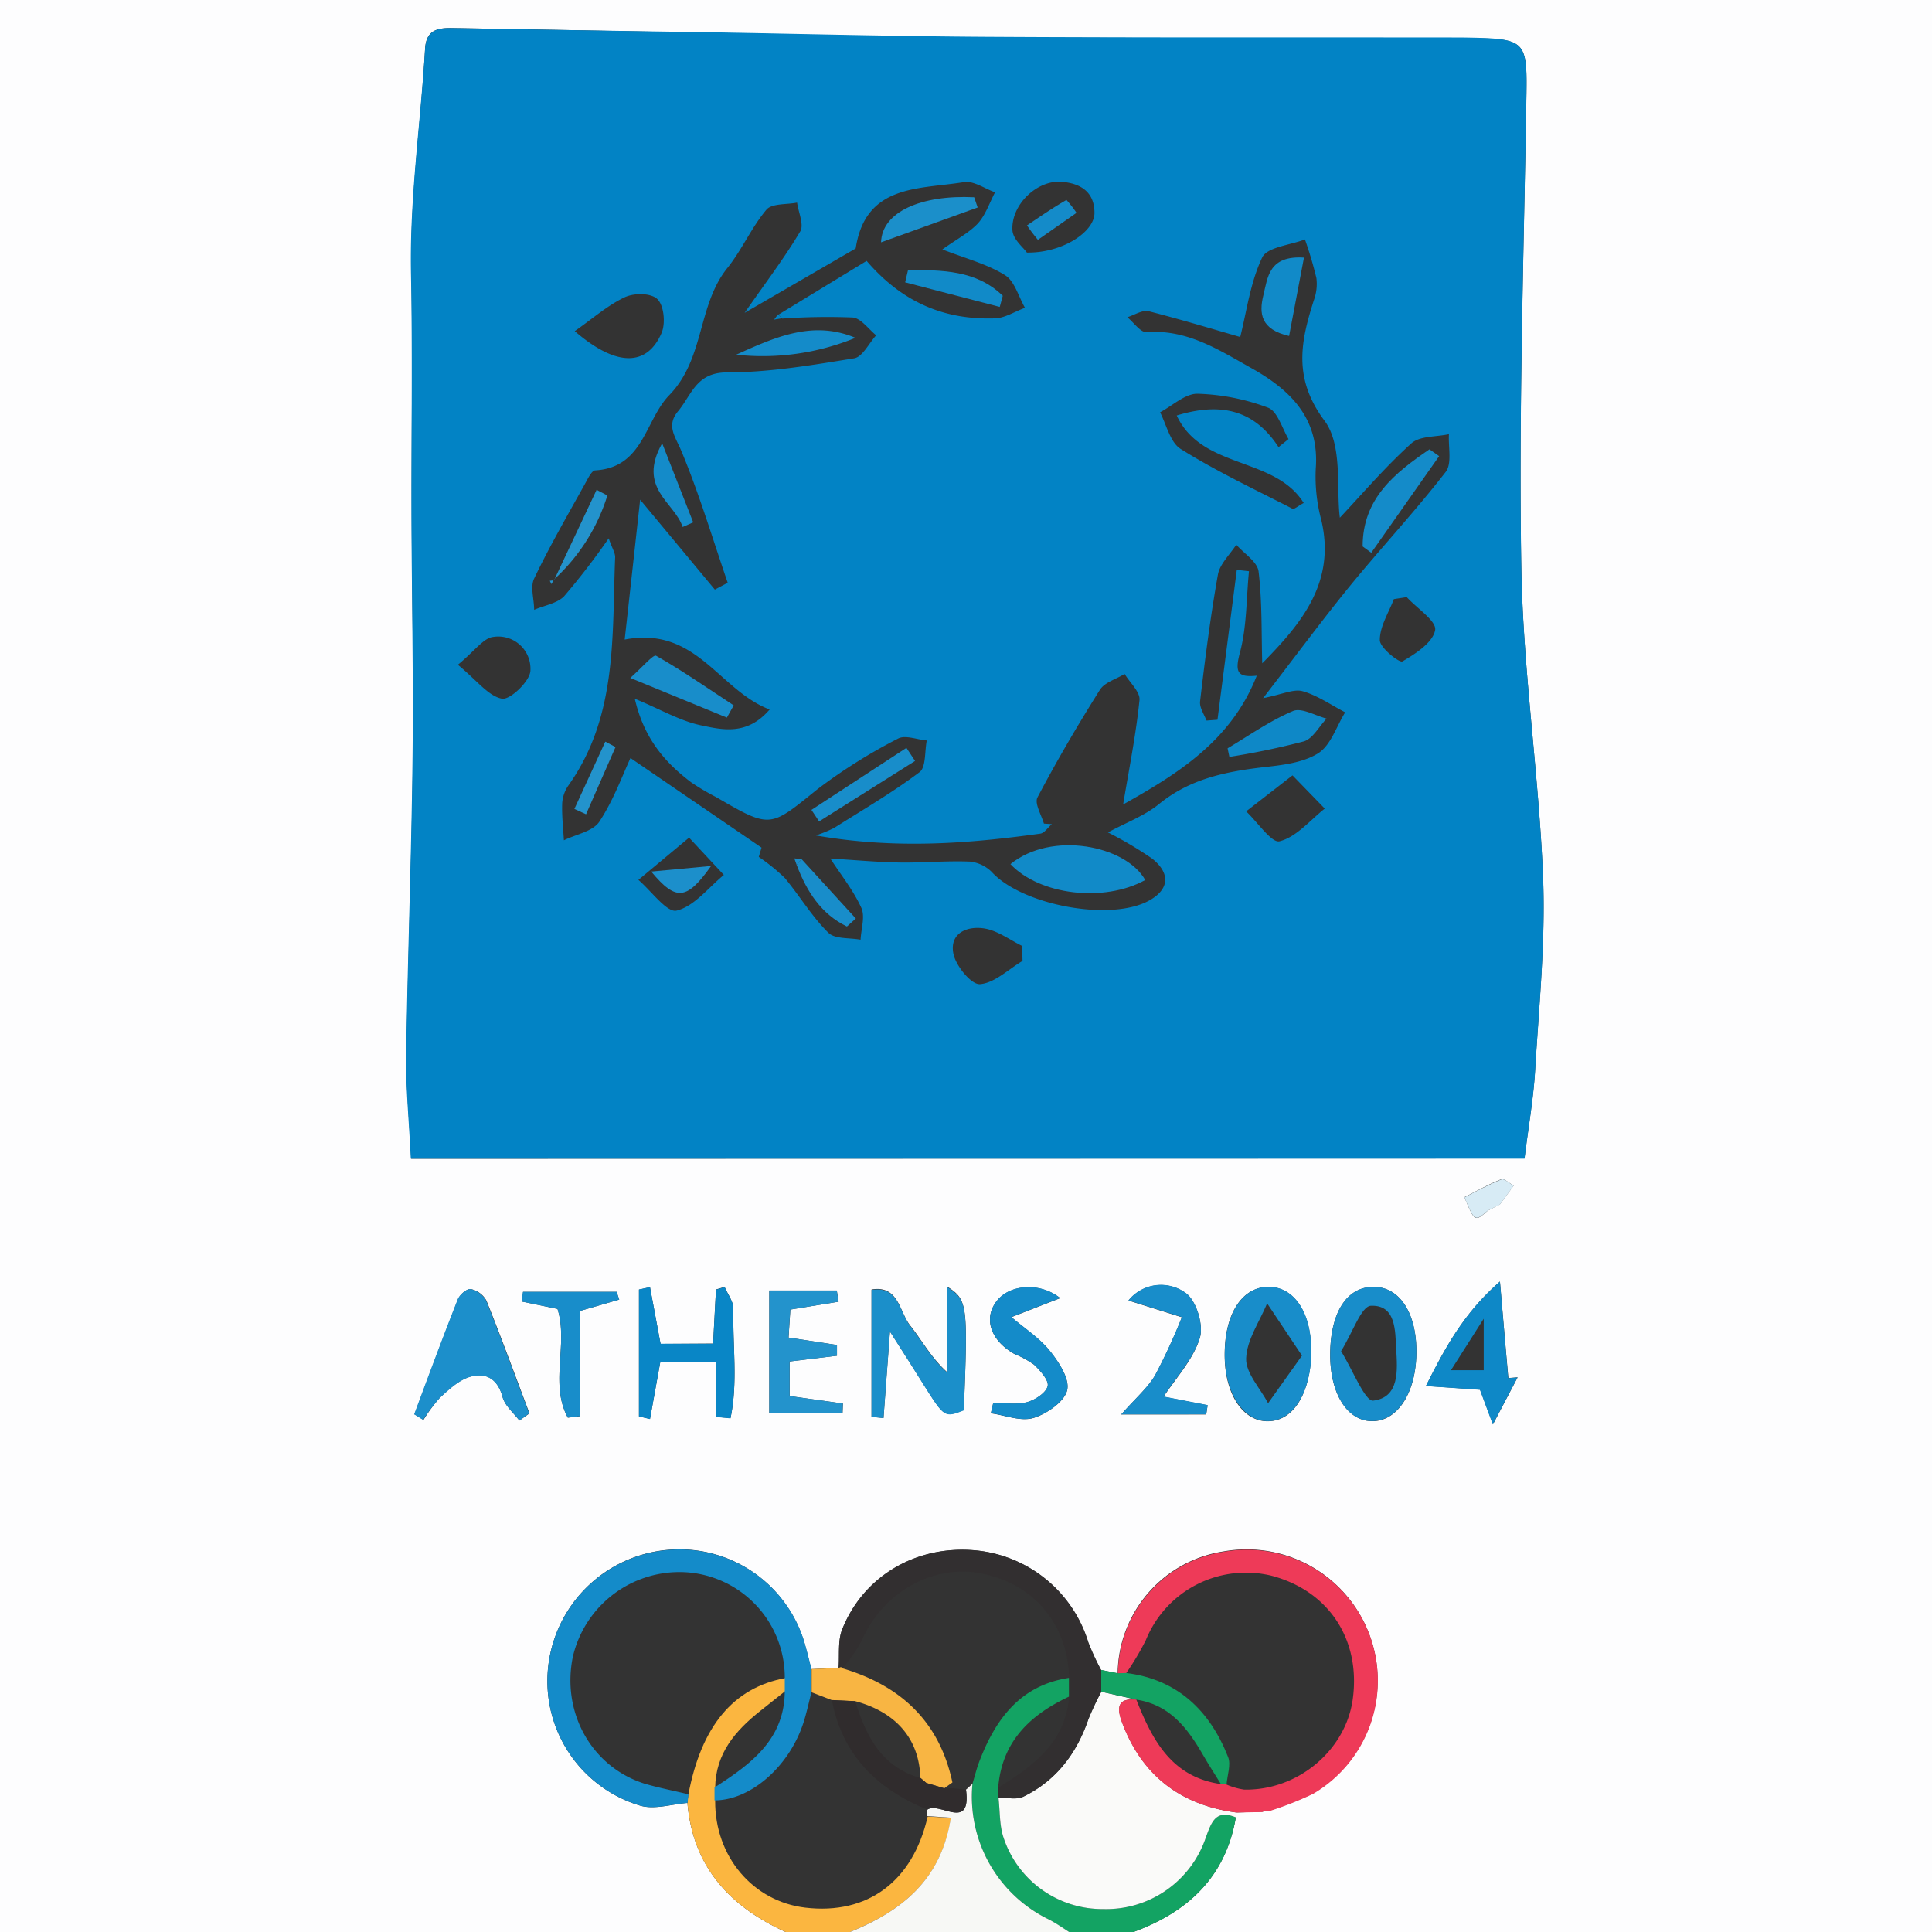 <svg xmlns="http://www.w3.org/2000/svg" viewBox="0 0 300 300"><rect x="0" y="0" width="300" height="300" fill="#333333" stroke="none"/><defs><style>.cls-1{fill:#fdfdfe;}.cls-2{fill:#fbb640;}.cls-3{fill:#13a363;}.cls-4{fill:#f7f8f5;}.cls-5{fill:#0283c5;}.cls-6{fill:#fafaf9;}.cls-7{fill:#148bc9;}.cls-8{fill:#ee3a58;}.cls-9{fill:#322f30;}.cls-10{fill:#1b8fca;}.cls-11{fill:#1c8fcb;}.cls-12{fill:#2393cc;}.cls-13{fill:#188dca;}.cls-14{fill:#0986c6;}.cls-15{fill:#0e88c7;}.cls-16{fill:#f8b543;}.cls-17{fill:#d7ebf5;}.cls-18{fill:#302c2d;}.cls-19{fill:#118ac8;}</style></defs><g id="Layer_2" data-name="Layer 2"><g id="Layer_1-2" data-name="Layer 1"><path class="cls-1" d="M122,300H0V0H300V300H176c8.46-3.11,14.32-8.54,15.9-17.8a3.15,3.15,0,0,0,.1-.75l4-.13.94-.11a52.43,52.43,0,0,0,6.91-2.71,20.35,20.35,0,0,0-13.84-37.6,19.37,19.37,0,0,0-16.46,18.93l-2.6-.52a38.1,38.1,0,0,1-2-4.33,20.29,20.29,0,0,0-18.44-14.31c-8.75-.43-16.52,4.27-19.73,12.31-.72,1.79-.41,4-.57,6l-4.23.2c-.33-1.29-.65-2.58-1-3.86a20.25,20.25,0,0,0-21.2-14.67A20.47,20.47,0,0,0,85.1,259a20.18,20.18,0,0,0,14.37,21.4c2.21.62,4.84-.25,7.27-.44C107.58,289.87,113.32,296.05,122,300ZM231,188l1.91-1,2.12-2.9c-.64-.34-1.45-1.12-1.88-1-2,.79-3.85,1.84-5.76,2.8C229,189.75,229,189.75,231,188Zm5.72-8.12c.63-5.08,1.38-9.31,1.64-13.57.59-10,1.64-20.1,1.24-30.11-.65-16.07-3.11-32.1-3.38-48.16-.4-23.93.37-47.89.77-71.83C237.17,6,237.32,6,227,5.91c-.5,0-1,0-1.5,0-23.93,0-47.86,0-71.79-.1-14.68-.08-29.36-.47-44-.72Q90,4.69,70.33,4.36C68,4.32,66.12,4.58,66,7.7c-.66,11.53-2.35,23-2.13,34.59.24,12.26,0,24.53.07,36.8,0,12.74.32,25.48.18,38.21-.18,15.55-.77,31.08-1,46.63-.07,4.91.43,9.82.73,16Zm-98.54,26.85c2.09,3.28,3.67,5.74,5.22,8.21,3.26,5.18,3.25,5.18,6.26,4,.65-16.58.59-17.12-2.66-19.21v13.27c-2.49-2.28-3.86-4.91-5.67-7.18-1.69-2.11-1.78-6.3-6-5.59V220l1.86.19C137.49,216.12,137.79,212.05,138.19,206.77ZM80.65,220.58l1.57-1.11c-2.21-5.84-4.35-11.71-6.68-17.5a3.59,3.59,0,0,0-2.43-1.8c-.6-.1-1.76.88-2,1.62-2.33,5.91-4.52,11.87-6.75,17.82l1.4.87A24.45,24.45,0,0,1,68.33,217c1.37-1.25,2.87-2.67,4.57-3.2,2.47-.76,4.36.22,5.14,3.12C78.41,218.3,79.75,219.38,80.65,220.58Zm38.8-20.19v19.05h11.38l.06-1.5-8.27-1.16v-5.37l7.35-.89v-1.67l-7.52-1.15.28-4.35,7.49-1.22-.28-1.74Zm87.1,10c0,6,2.62,10.2,6.43,10.29s6.69-4,6.94-9.95c.27-6.54-2.46-11-6.74-10.89C209.09,199.87,206.56,203.88,206.55,210.37Zm-16.38.08c0,5.93,2.77,10.17,6.58,10.22s6.36-3.68,6.82-9.55c0-.16,0-.33,0-.49.29-6.23-2.26-10.6-6.3-10.81C193,199.61,190.12,203.9,190.17,210.45Zm-87.6-1.79-1.64-8.8-1.71.37v19.68l1.71.4,1.59-8.8h8.66V220l2.25.21c1.18-5.52.31-11.32.45-17,0-1.11-.88-2.25-1.36-3.38l-1.34.4c-.15,2.74-.29,5.47-.45,8.4ZM232.91,199c-5.53,4.82-8.43,10.12-11.48,16.21l8.4.58,2,5.38,3.83-7.3-1.44.11C233.81,209.5,233.43,205,232.91,199Zm-68.29,2.58c-3.06-2.46-7.82-2.21-9.88.49s-.92,6.07,2.76,8.17a15.36,15.36,0,0,1,3.05,1.66c1,.94,2.35,2.45,2.13,3.35-.27,1.06-2,2.16-3.22,2.49-1.65.43-3.48.11-5.23.11l-.37,1.61c2.23.3,4.66,1.31,6.62.72s4.77-2.47,5.22-4.27-1.29-4.41-2.7-6.16c-1.63-2-3.94-3.5-5.95-5.22Zm9.5,18.06H187.3l.22-1.43-6.84-1.33c2-3,4.64-5.84,5.63-9.13.62-2-.58-5.92-2.26-7a6.49,6.49,0,0,0-8.82,1.2l8.29,2.6a92.32,92.32,0,0,1-4.15,9C178.2,215.53,176.32,217.12,174.12,219.62Zm-85.95.5,1.9-.23V203.56l6.08-1.76-.4-1.2H81.23l-.2,1.5,5.54,1.15C88.28,208.68,85.31,214.92,88.17,220.12Z"/><path class="cls-2" d="M122,300c-8.68-3.95-14.42-10.13-15.25-20,0-.43.09-.89.14-1.34,2-10.63,7-16.61,15.07-18.09v2c-1.28,1-2.56,2.05-3.85,3.06-3.9,3.08-7,6.64-7.06,12l0,2c-.06,8.62,5.85,15.63,14,16.59,9.69,1.14,16.7-4.08,19-14.15l3.62.21C146.13,292,139.93,296.76,132,300Z"/><path class="cls-3" d="M191.9,282.2c-1.58,9.26-7.44,14.69-15.9,17.8H166c-1.08-.66-2.13-1.39-3.26-2A21.19,21.19,0,0,1,151,277c.33-1.1.61-2.23,1-3.3,2.52-6.68,6.37-12,14-13.16,0,1,0,1.94,0,2.91-6.07,2.84-10.43,7-11,14.12l.05,1.54c.24,2.1.12,4.33.79,6.28a16.16,16.16,0,0,0,15.47,11.05,16.33,16.33,0,0,0,15.94-11.14C188.14,282.87,188.8,280.94,191.9,282.2Z"/><path class="cls-4" d="M151,277a21.19,21.19,0,0,0,11.75,21c1.13.57,2.18,1.3,3.26,2H132c7.93-3.24,14.13-8,15.64-17.75L144,282c0-.35,0-.69,0-1,1.87-1.31,6.86,3.45,6-3.1Z"/><path class="cls-5" d="M236.73,179.92H63.79c-.3-6.17-.8-11.08-.73-16,.24-15.55.83-31.08,1-46.63.14-12.73-.14-25.47-.18-38.21,0-12.27.17-24.54-.07-36.8C63.6,30.69,65.29,19.23,66,7.7c.17-3.12,2-3.38,4.38-3.34Q90,4.72,109.63,5c14.67.25,29.35.64,44,.72,23.93.14,47.86.07,71.79.1.5,0,1,0,1.5,0C237.32,6,237.17,6,237,16.25c-.4,23.94-1.17,47.9-.77,71.83.27,16.06,2.73,32.09,3.38,48.16.4,10-.65,20.08-1.24,30.11C238.11,170.61,237.36,174.84,236.73,179.92ZM196,103c-.14-4.76,0-9.56-.57-14.27-.19-1.5-2.25-2.77-3.46-4.15-1,1.54-2.55,3-2.85,4.63-1.16,6.52-2,13.1-2.77,19.68-.12.95.61,2,1,3l1.7-.13,3-23.27,1.89.21c-.42,4.22-.32,8.57-1.4,12.61-.83,3.11-.37,3.91,2.61,3.61-4,10.21-12.48,15.35-20.75,20,.94-5.64,2-10.9,2.54-16.21.13-1.26-1.49-2.7-2.31-4.06-1.31.81-3.11,1.3-3.84,2.47-3.43,5.45-6.69,11-9.69,16.7-.49.93.59,2.69,1,4.07l1.23.08c-.6.51-1.15,1.39-1.8,1.48-11.19,1.54-22.39,2.44-34.84.28a22.54,22.54,0,0,0,2.82-1.16c4.47-2.83,9.07-5.5,13.29-8.68,1-.77.77-3.23,1.11-4.91-1.51-.13-3.36-.89-4.46-.29a83.72,83.72,0,0,0-12.58,7.91c-7.33,5.92-7.17,6.12-15.66,1.18a38,38,0,0,1-3.86-2.28c-4.12-3.11-7.36-6.85-8.78-13,4,1.64,7,3.44,10.29,4.13s7.14,1.64,10.65-2.46c-7.9-3-11.35-13-22.51-10.86.79-7.07,1.53-13.82,2.4-21.72L111,91.55l2-1.06c-2.36-6.87-4.43-13.85-7.23-20.53-.95-2.26-2.35-3.87-.46-6.13,2.09-2.52,2.8-6,7.55-6,6.6,0,13.22-1.13,19.77-2.19,1.3-.21,2.29-2.33,3.42-3.57-1.22-1-2.38-2.67-3.66-2.77a99.6,99.6,0,0,0-10.92.17l-.6-.61,13.7-8.35c5.62,6.54,12.15,9.15,19.8,8.93,1.61,0,3.19-1.07,4.79-1.64-1-1.73-1.6-4.13-3.1-5.07-2.73-1.71-6-2.55-9.73-4,2.13-1.53,4.08-2.54,5.48-4,1.22-1.32,1.83-3.22,2.7-4.87-1.62-.57-3.35-1.83-4.83-1.58-6.92,1.14-15.28.27-16.81,10.3l-17.25,10c3.3-4.74,6.21-8.56,8.64-12.65.62-1-.29-3-.49-4.47-1.63.33-3.92.1-4.76,1.1-2.33,2.76-3.8,6.24-6.07,9.06-4.67,5.81-3.49,14.05-9,19.72-3.8,3.9-4,11.25-11.5,11.7-.54,0-1.11,1.19-1.5,1.9-2.74,4.94-5.58,9.83-8,14.9-.63,1.31,0,3.21,0,4.85,1.58-.68,3.58-1,4.65-2.1a111.84,111.84,0,0,0,6.93-9c.5,1.49,1,2.22,1,2.93-.5,12.18.4,24.65-7.22,35.39a5.47,5.47,0,0,0-1,2.78c-.08,1.92.15,3.86.26,5.79,1.89-.93,4.52-1.38,5.52-2.91,2.22-3.38,3.62-7.3,4.82-9.86l20.35,13.91-.43,1.44a30.27,30.27,0,0,1,4.06,3.29c2.31,2.79,4.21,6,6.75,8.49,1,1,3.29.76,5,1.08.08-1.66.73-3.59.12-4.94-1.22-2.69-3.13-5.07-4.82-7.67,3.77.23,7.24.56,10.72.62,3.66.06,7.33-.29,11-.14A5.68,5.68,0,0,1,154,135.4c4.61,5.07,18.08,7.7,24.21,4.56,3.29-1.69,3.69-4.25.7-6.63a57.67,57.67,0,0,0-6.87-4.07c2.78-1.51,5.68-2.57,7.95-4.42,4.74-3.87,10.23-5,16.05-5.69,2.95-.33,6.21-.67,8.61-2.16,2-1.24,2.86-4.19,4.23-6.38-2.19-1.13-4.28-2.62-6.61-3.28-1.4-.39-3.16.5-6.14,1.08,5-6.46,9.07-12,13.43-17.35,4.9-6,10.19-11.67,14.93-17.78,1-1.3.38-3.88.5-5.86-2,.44-4.55.25-5.86,1.45-4.08,3.69-7.68,7.91-11.08,11.52-.58-4.51.47-11.24-2.38-15.06-4.9-6.57-3.72-12.24-1.66-18.7a7.33,7.33,0,0,0,.4-3.45,59.49,59.49,0,0,0-1.78-6c-2.29.89-5.85,1.18-6.63,2.79-1.86,3.89-2.42,8.41-3.42,12.36-3.87-1.11-9-2.67-14.2-4-1-.24-2.22.59-3.33.93,1,.81,2.05,2.39,3,2.32,6.28-.47,11.21,2.75,16.26,5.58,6.06,3.39,10.6,7.79,10,15.63a26,26,0,0,0,.85,7.92C207.48,90.42,202.06,96.85,196,103Zm2.57-33.6,1.51-1.22c-1-1.69-1.71-4.31-3.17-4.87a33.84,33.84,0,0,0-11-2.17c-1.9,0-3.85,1.86-5.77,2.88,1,2,1.59,4.71,3.22,5.71C188.9,73.2,194.86,76,200.71,79c.24.12.8-.4,1.73-.9-4.56-7.28-15.8-5.17-19.72-13.58C189.58,62.43,194.75,63.63,198.54,69.44Zm-109.35-18c6.7,5.79,11.34,5.35,13.51.3.63-1.47.38-4.22-.63-5.23s-3.7-1-5.16-.28C94.27,47.47,92,49.5,89.19,51.46Zm111.48,69-7.2,5.59c1.77,1.67,4,5,5.21,4.64,2.61-.67,4.71-3.26,7-5.07ZM159.45,39.22c5.49.09,10.5-3.2,10.5-6.15,0-3.3-2.2-4.62-5.14-4.84-3.76-.28-7.83,3.53-7.6,7.53C157.29,37.19,159,38.52,159.45,39.22Zm-88.36,64c3,2.46,4.74,4.88,6.86,5.27,1.26.22,4.32-2.7,4.41-4.32a5,5,0,0,0-5.77-5.27C75.08,99.06,73.75,101.05,71.09,103.23Zm87.69,46-.07-2.34c-1.93-.94-3.79-2.36-5.82-2.7-2.65-.44-5.48.67-4.85,3.9.37,1.89,2.78,4.83,4.11,4.74C154.43,152.66,156.58,150.51,158.78,149.21ZM107,130.07l-7.87,6.56c2,1.71,4.43,5.13,5.93,4.77,2.74-.66,4.93-3.57,7.34-5.54ZM218.44,92.72l-2,.31c-.81,2.12-2.19,4.25-2.18,6.37,0,1.18,3.05,3.57,3.51,3.3,2.05-1.19,4.74-2.94,5.08-4.87C223.08,96.43,220,94.44,218.44,92.72Z"/><path class="cls-6" d="M191.9,282.2c-3.1-1.26-3.76.67-4.65,3.1a16.33,16.33,0,0,1-15.94,11.14,16.16,16.16,0,0,1-15.47-11.05c-.67-1.95-.55-4.18-.8-6.27,1.3,0,2.8.39,3.86-.13,5.11-2.49,8.29-6.71,10.12-12.05a45.37,45.37,0,0,1,2-4.25l5.56,1.26c-3.38-.42-3.05,1.62-2.28,3.65,3.1,8.18,9.11,12.71,17.73,13.85A3.15,3.15,0,0,1,191.9,282.2Z"/><path class="cls-7" d="M106.89,278.62c0,.45-.09.91-.14,1.34-2.44.18-5.07,1.05-7.28.43A20.18,20.18,0,0,1,85.1,259a20.47,20.47,0,0,1,18.74-18.33A20.25,20.25,0,0,1,125,255.33c.37,1.28.69,2.57,1,3.86v3.6c-.42,1.59-.75,3.21-1.26,4.77-2.23,6.81-8.24,12-13.79,12l0-2c5.58-3.6,10.89-7.4,10.91-15v-2a16.38,16.38,0,0,0-15.34-16.42,17,17,0,0,0-17.57,13.12c-1.78,8.71,2.93,17.11,11.14,19.71C102.38,277.64,104.66,278.07,106.89,278.62Z"/><path class="cls-8" d="M192,281.45c-8.62-1.14-14.63-5.67-17.73-13.85-.77-2-1.1-4.07,2.27-3.65h-.08c2.47,6.27,5.49,12,13.11,13.08H190l.44.07a10.63,10.63,0,0,0,2.76.79c8.31.16,15.74-6.07,16.85-14,1.29-9.28-3.71-16.88-12.64-19.22a16.77,16.77,0,0,0-19.48,10,42.44,42.44,0,0,1-3.08,5.17l-1.26.05a19.36,19.36,0,0,1,16.45-18.93,20.35,20.35,0,0,1,13.84,37.6,52.43,52.43,0,0,1-6.91,2.71.94.94,0,0,0-.94.11Z"/><path class="cls-9" d="M171,262.69a45.37,45.37,0,0,0-2,4.25c-1.83,5.34-5,9.56-10.12,12.05-1.06.52-2.56.12-3.86.13,0-.52,0-1,0-1.55,5.42-3.34,10.41-7,11-14.12l0-2.91c-.26-8.46-5.61-14.73-13.84-16.25-7.48-1.38-15.23,3.12-18.36,10.47a25.35,25.35,0,0,1-3,4.31.37.37,0,0,0-.6-.08c.16-2-.15-4.22.57-6,3.21-8,11-12.74,19.73-12.31A20.29,20.29,0,0,1,169,255a38.1,38.1,0,0,0,2,4.33Z"/><path class="cls-10" d="M138.19,206.77c-.4,5.28-.7,9.35-1,13.43l-1.86-.19V200.3c4.24-.71,4.33,3.48,6,5.59,1.81,2.27,3.18,4.9,5.67,7.18V199.8c3.25,2.09,3.31,2.63,2.66,19.21-3,1.15-3,1.15-6.26-4C141.86,212.51,140.28,210.05,138.19,206.77Z"/><path class="cls-11" d="M80.65,220.58c-.9-1.2-2.24-2.28-2.61-3.63-.78-2.9-2.67-3.88-5.14-3.12-1.7.53-3.2,1.95-4.57,3.2a24.45,24.45,0,0,0-2.62,3.45l-1.4-.87c2.23-6,4.42-11.91,6.75-17.82.29-.74,1.45-1.72,2-1.62a3.59,3.59,0,0,1,2.43,1.8c2.33,5.79,4.47,11.66,6.68,17.5Z"/><path class="cls-12" d="M119.45,200.39h10.48l.28,1.74-7.49,1.22-.28,4.35,7.52,1.15v1.67l-7.35.89v5.37l8.27,1.16-.06,1.5H119.45Z"/><path class="cls-13" d="M206.55,210.37c0-6.49,2.54-10.5,6.63-10.55,4.28-.06,7,4.35,6.74,10.89-.25,5.93-3.12,10-6.94,9.95S206.54,216.36,206.55,210.37Zm1.69-.56c1.86,3,3.72,7.83,5,7.68,4.13-.5,3.75-4.81,3.56-8-.16-2.79,0-6.89-3.93-6.73C211.38,202.83,210.09,206.83,208.24,209.81Z"/><path class="cls-13" d="M190.17,210.45c0-6.55,2.83-10.84,7.13-10.63,4,.21,6.59,4.58,6.3,10.81,0,.16,0,.33,0,.49-.46,5.87-3.12,9.59-6.82,9.55S190.21,216.38,190.17,210.45Zm12,.05-5.41-8.11c-1.18,2.85-3.17,5.67-3.26,8.56-.07,2.27,2.19,4.62,3.41,6.94Z"/><path class="cls-14" d="M102.57,208.66h8.16c.16-2.93.3-5.66.45-8.4l1.34-.4c.48,1.13,1.39,2.27,1.36,3.38-.14,5.64.73,11.44-.45,17l-2.25-.21v-8.48h-8.66l-1.59,8.8-1.71-.4V200.23l1.71-.37Z"/><path class="cls-15" d="M232.91,199c.52,6.05.9,10.52,1.28,15l1.44-.11-3.83,7.3-2-5.38-8.4-.58C224.48,209.1,227.38,203.8,232.91,199Zm-2.52,13.77v-8l-5.09,8Z"/><path class="cls-7" d="M164.62,201.56l-7.57,2.95c2,1.72,4.32,3.19,5.95,5.22,1.41,1.75,3.14,4.41,2.7,6.16s-3.15,3.66-5.22,4.27-4.39-.42-6.62-.72l.37-1.61c1.75,0,3.58.32,5.23-.11,1.26-.33,2.95-1.43,3.22-2.49.22-.9-1.17-2.41-2.13-3.35a15.36,15.36,0,0,0-3.05-1.66c-3.68-2.1-4.81-5.47-2.76-8.17S161.56,199.1,164.62,201.56Z"/><path class="cls-13" d="M174.12,219.62c2.2-2.5,4.08-4.09,5.25-6.1a92.32,92.32,0,0,0,4.15-9l-8.29-2.6a6.49,6.49,0,0,1,8.82-1.2c1.68,1.12,2.88,5,2.26,7-1,3.29-3.65,6.09-5.63,9.13l6.84,1.33-.22,1.43Z"/><path class="cls-16" d="M130.29,259a.37.37,0,0,1,.6.08c9,2.69,15,8.27,17,17.7l-1.26.9-2.8-.83-.92-.78,0,0c-.16-6-3.72-10.2-10.13-11.92l-3.64-.17-3.11-1.2v-3.6Z"/><path class="cls-3" d="M171,262.69v-3.38l2.6.52,1.27-.05c8,1,13,5.87,15.83,13.06.47,1.19-.13,2.81-.24,4.24L190,277h-.44c-.94-1.52-1.9-3-2.79-4.55-2.39-4.13-5.16-7.76-10.32-8.53h.08Z"/><path class="cls-13" d="M88.17,220.12c-2.86-5.2.11-11.44-1.6-16.87L81,202.1l.2-1.5H95.75l.4,1.2-6.08,1.76v16.33Z"/><path class="cls-17" d="M231,188c-2,1.71-2,1.71-3.61-2.07,1.91-1,3.78-2,5.76-2.8.43-.17,1.24.61,1.88,1l-2.12,2.9Z"/><path class="cls-12" d="M231,188l1.91-1Z"/><path class="cls-18" d="M148,277.67l2,.23c.83,6.55-4.16,1.79-6,3.1-7.8-3.18-13.2-8.45-14.83-17l3.64.17c1.66,5.43,4.09,10.21,10.13,11.92l0,0,.92.78,2.8.83Z"/><path class="cls-19" d="M156.9,134.18c6.41-5.21,17.92-2.9,20.93,2.47C171.45,140.18,161.43,139,156.9,134.18Z"/><path class="cls-7" d="M211.59,84.85c0-7.47,5-11.4,10.38-15.08l1.5,1.06-10.54,15Z"/><path class="cls-13" d="M112.87,111.43l-15-6.16c1.87-1.66,3.58-3.69,4-3.45,4.14,2.35,8.07,5.09,12.06,7.71Z"/><path class="cls-15" d="M190.62,116.2c3.36-2,6.59-4.29,10.15-5.79,1.34-.57,3.46.72,5.23,1.17-1.17,1.22-2.13,3.11-3.53,3.54a118.11,118.11,0,0,1-11.57,2.41Z"/><path class="cls-19" d="M202.48,40c-.81,4.29-1.56,8.19-2.31,12.17-4.4-1-4.69-3.48-4-6.3S197,39.66,202.48,40Z"/><path class="cls-10" d="M151.81,32.22l-15,5.41c.13-4.71,6.2-7.4,14.46-7Z"/><path class="cls-7" d="M132.83,52.46a38,38,0,0,1-18.51,2.62C120.27,52.39,126.22,49.67,132.83,52.46Z"/><path class="cls-19" d="M141,41.93c5.28,0,10.6,0,14.71,4l-.47,1.73-14.69-3.82Z"/><path class="cls-13" d="M142.09,118.16l-14.9,9.39L126,125.76l14.75-9.63C141.21,116.81,141.65,117.48,142.09,118.16Z"/><path class="cls-7" d="M106,81.83c-1.24-3.84-7.11-6-3.18-13,1.91,4.85,3.36,8.57,4.82,12.28Z"/><path class="cls-13" d="M124.48,133.42l8.41,9.21-1.38,1.24c-4-1.93-6.25-5.44-7.81-9.58Z"/><path class="cls-12" d="M86.05,90.06q3.3-7,6.59-14l1.67.88A29.36,29.36,0,0,1,86,90Z"/><path class="cls-12" d="M95.58,116,91,126.44l-1.81-.83,4.8-10.45Z"/><path class="cls-5" d="M195,105.05l1-2.09Z"/><path class="cls-5" d="M121.41,49.42l-1.21.21.61-.82Z"/><path class="cls-13" d="M123.7,134.29l-.36-1,1.14.11Z"/><path class="cls-12" d="M86,90l-.37.7-.26-.51.7-.1Z"/><path class="cls-7" d="M159.47,35c2-1.35,4-2.73,6.13-3.95a17.13,17.13,0,0,1,1.56,2l-6,4.19C160.58,36.53,160,35.79,159.47,35Z"/><path class="cls-11" d="M101.12,135.34l9.3-.87C106.64,139.76,105,140,101.12,135.34Z"/></g></g></svg>